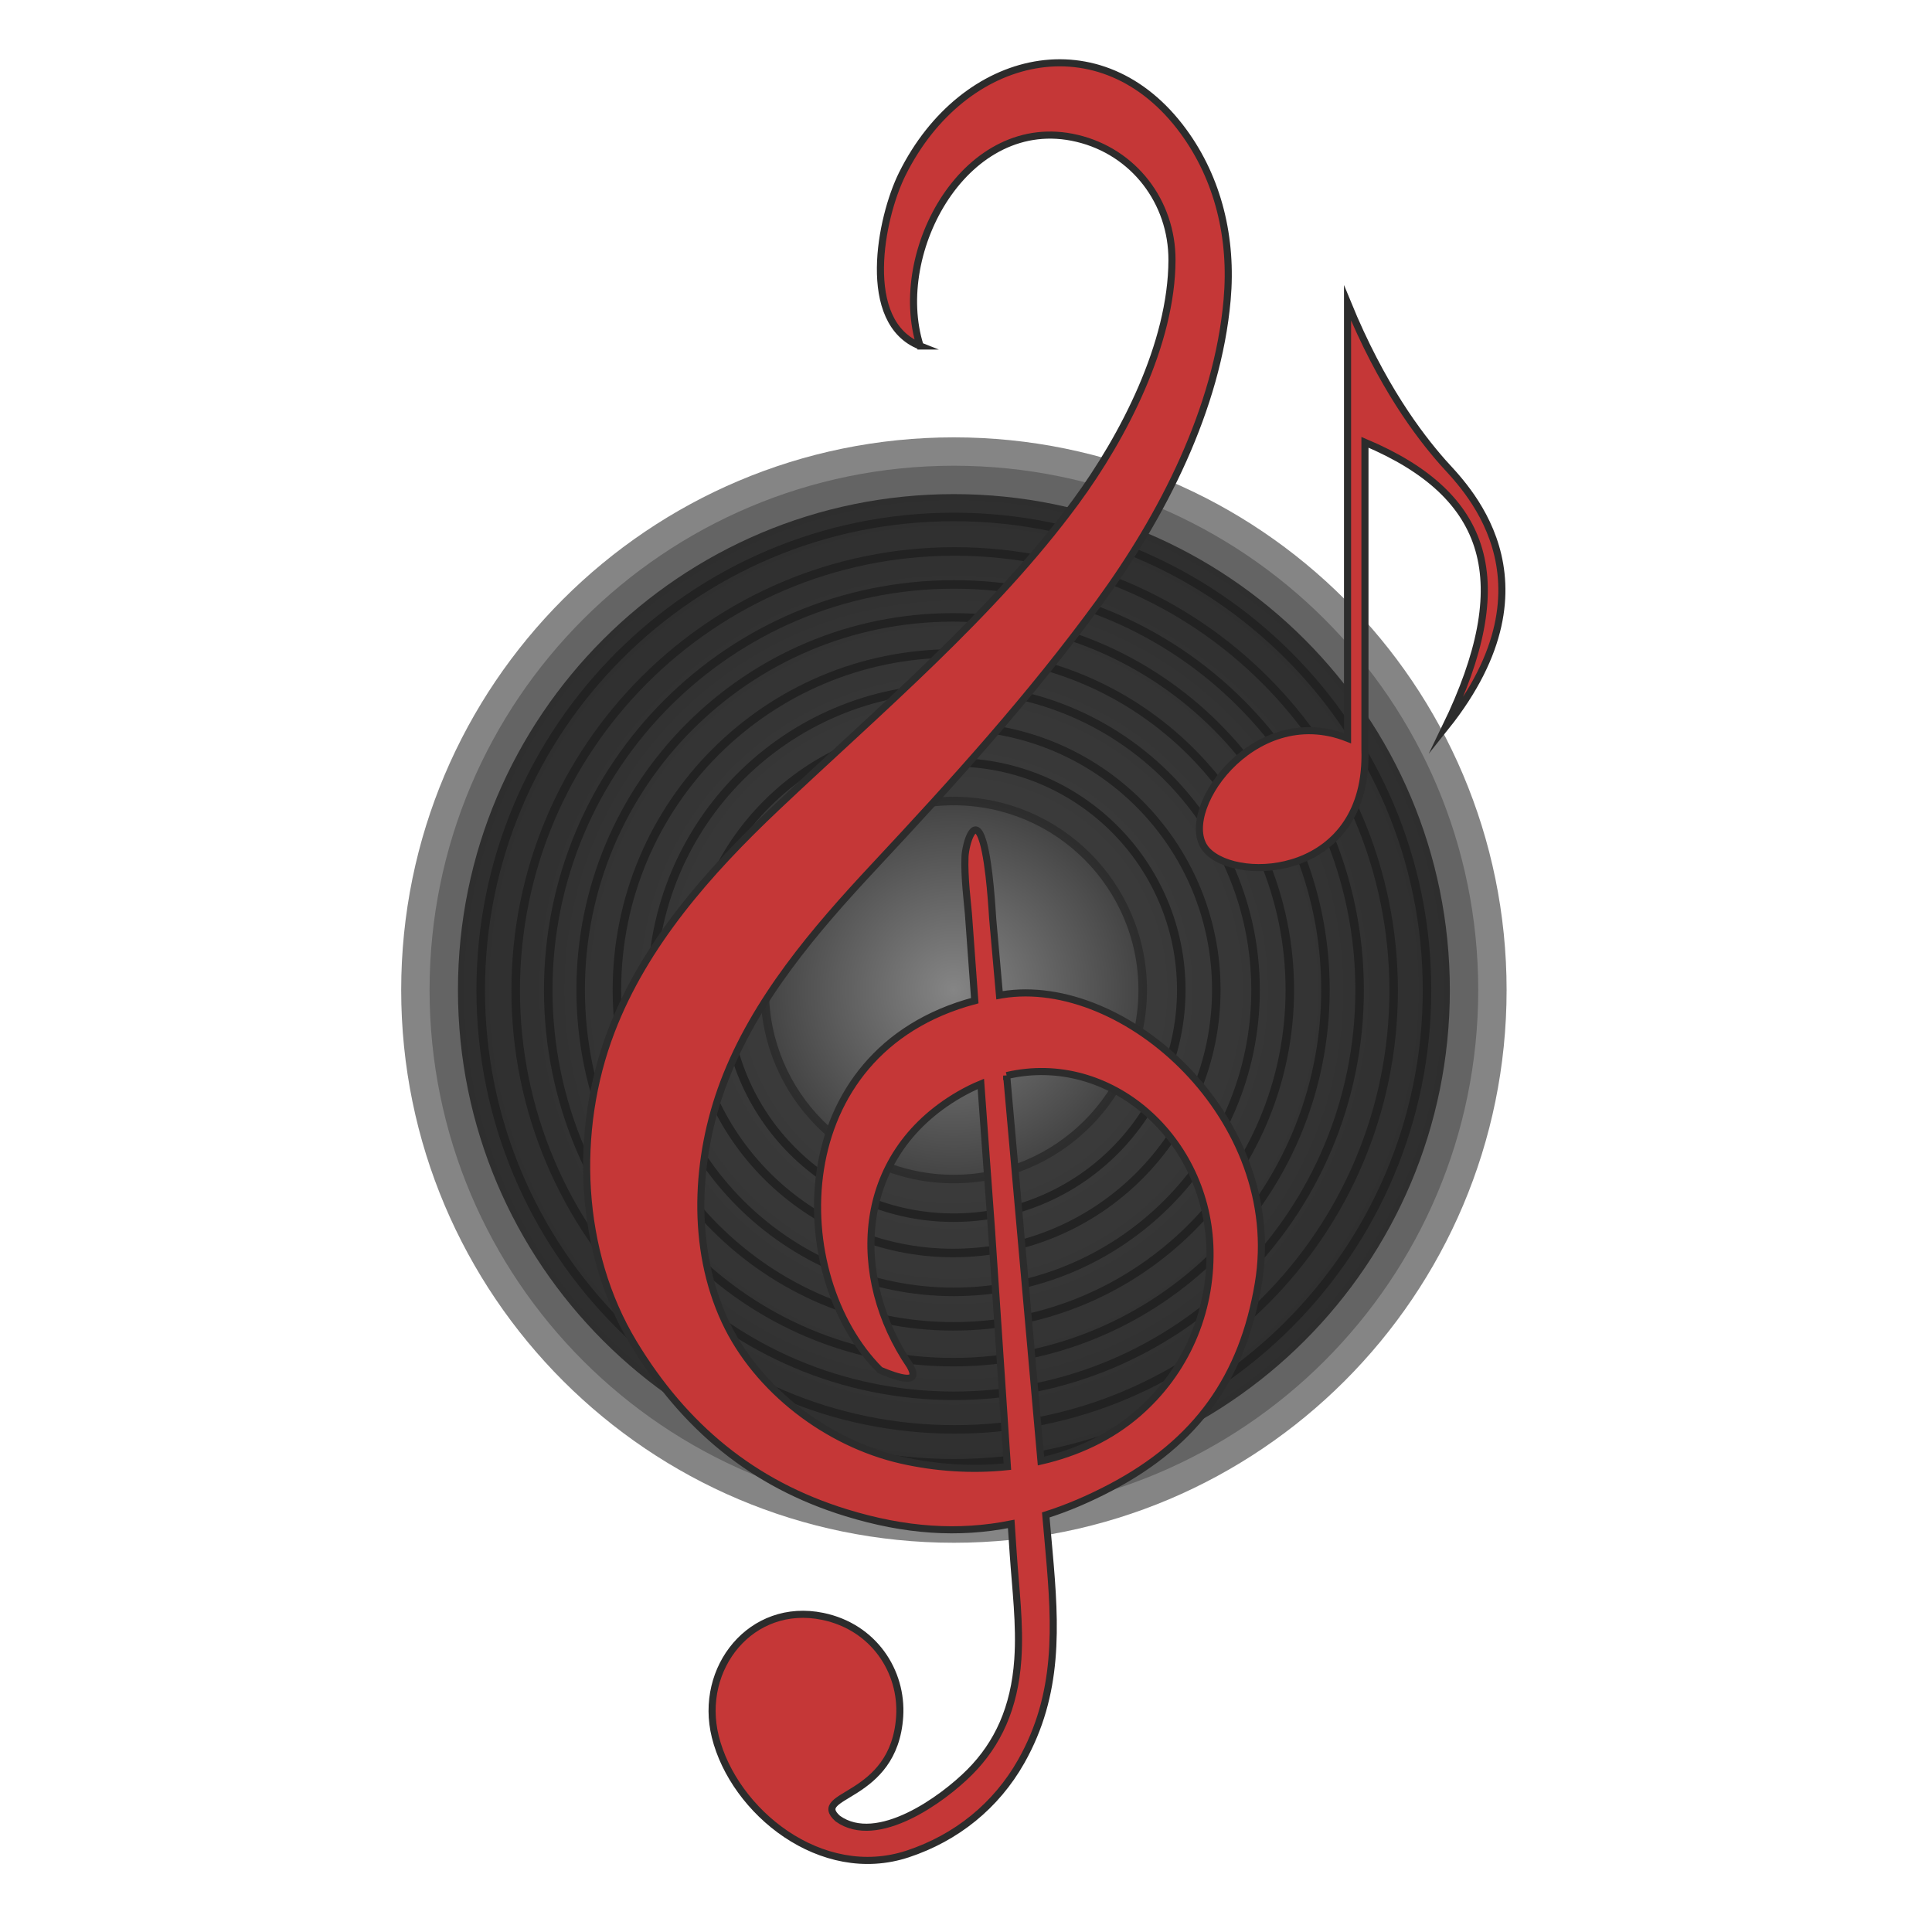 <?xml version="1.0" encoding="UTF-8" standalone="no"?>
<!-- Created with sK1/UniConvertor (http://sk1project.org/) -->

<svg
   xmlns:osb="http://www.openswatchbook.org/uri/2009/osb"
   xmlns:dc="http://purl.org/dc/elements/1.1/"
   xmlns:cc="http://creativecommons.org/ns#"
   xmlns:rdf="http://www.w3.org/1999/02/22-rdf-syntax-ns#"
   xmlns:svg="http://www.w3.org/2000/svg"
   xmlns="http://www.w3.org/2000/svg"
   xmlns:xlink="http://www.w3.org/1999/xlink"
   xmlns:sodipodi="http://sodipodi.sourceforge.net/DTD/sodipodi-0.dtd"
   xmlns:inkscape="http://www.inkscape.org/namespaces/inkscape"
   width="64"
   height="64"
   viewBox="0 0 51.2 51.2"
   id="svg2"
   version="1.1"
   inkscape:version="0.48.4 r9939"
   sodipodi:docname="mzk.svg"
   style="fill-rule:evenodd;enable-background:new">
  <defs
     id="defs22">
    <linearGradient
       id="linearGradient7108">
      <stop
         style="stop-color:#b12d2d;stop-opacity:1;"
         offset="0"
         id="stop7110" />
      <stop
         style="stop-color:#c53737;stop-opacity:1;"
         offset="1"
         id="stop7112" />
    </linearGradient>
    <linearGradient
       id="linearGradient7092"
       osb:paint="solid">
      <stop
         style="stop-color:#c53737;stop-opacity:1;"
         offset="0"
         id="stop7094" />
    </linearGradient>
    <linearGradient
       id="linearGradient4159">
      <stop
         style="stop-color:#424242;stop-opacity:1;"
         offset="0"
         id="stop4161" />
      <stop
         style="stop-color:#2c2c2c;stop-opacity:1;"
         offset="1"
         id="stop4163" />
    </linearGradient>
    <linearGradient
       id="linearGradient3803"
       osb:paint="solid">
      <stop
         style="stop-color:#2c2c2b;stop-opacity:1;"
         offset="0"
         id="stop3805" />
    </linearGradient>
    <radialGradient
       inkscape:collect="always"
       xlink:href="#linearGradient4159-8"
       id="radialGradient4165-5"
       cx="760.009"
       cy="283.492"
       fx="760.009"
       fy="283.492"
       r="68.109"
       gradientUnits="userSpaceOnUse" />
    <linearGradient
       id="linearGradient4159-8">
      <stop
         style="stop-color:#858585;stop-opacity:1;"
         offset="0"
         id="stop4161-8" />
      <stop
         style="stop-color:#424242;stop-opacity:1;"
         offset="1"
         id="stop4163-1" />
    </linearGradient>
    <radialGradient
       inkscape:collect="always"
       xlink:href="#linearGradient4159-8"
       id="radialGradient5689"
       gradientUnits="userSpaceOnUse"
       cx="760.009"
       cy="283.492"
       fx="760.009"
       fy="283.492"
       r="68.109" />
    <radialGradient
       inkscape:collect="always"
       xlink:href="#linearGradient4159"
       id="radialGradient5697"
       cx="1161.612"
       cy="148.172"
       fx="1161.612"
       fy="148.172"
       r="239.726"
       gradientUnits="userSpaceOnUse" />
    <radialGradient
       inkscape:collect="always"
       xlink:href="#linearGradient4159-8-2"
       id="radialGradient5689-8"
       gradientUnits="userSpaceOnUse"
       cx="760.009"
       cy="283.492"
       fx="760.009"
       fy="283.492"
       r="68.109" />
    <linearGradient
       id="linearGradient4159-8-2">
      <stop
         style="stop-color:#858585;stop-opacity:1;"
         offset="0"
         id="stop4161-8-4" />
      <stop
         style="stop-color:#424242;stop-opacity:1;"
         offset="1"
         id="stop4163-1-5" />
    </linearGradient>
    <radialGradient
       r="68.109"
       fy="283.492"
       fx="760.009"
       cy="283.492"
       cx="760.009"
       gradientUnits="userSpaceOnUse"
       id="radialGradient5722"
       xlink:href="#linearGradient4159-8-2"
       inkscape:collect="always" />
    <radialGradient
       inkscape:collect="always"
       xlink:href="#linearGradient4159-8-2"
       id="radialGradient5855"
       gradientUnits="userSpaceOnUse"
       cx="760.009"
       cy="283.492"
       fx="760.009"
       fy="283.492"
       r="68.109" />
    <filter
       inkscape:collect="always"
       id="filter6077"
       color-interpolation-filters="sRGB">
      <feGaussianBlur
         inkscape:collect="always"
         stdDeviation="1.334"
         id="feGaussianBlur6079" />
    </filter>
    <filter
       inkscape:collect="always"
       id="filter7067"
       color-interpolation-filters="sRGB">
      <feGaussianBlur
         inkscape:collect="always"
         stdDeviation="0.333"
         id="feGaussianBlur7069" />
    </filter>
    <radialGradient
       inkscape:collect="always"
       xlink:href="#linearGradient4159"
       id="radialGradient7186"
       gradientUnits="userSpaceOnUse"
       cx="1161.612"
       cy="148.172"
       fx="1161.612"
       fy="148.172"
       r="239.726" />
    <radialGradient
       inkscape:collect="always"
       xlink:href="#linearGradient4159-8-2"
       id="radialGradient7188"
       gradientUnits="userSpaceOnUse"
       cx="760.009"
       cy="283.492"
       fx="760.009"
       fy="283.492"
       r="68.109" />
  </defs>
  <sodipodi:namedview
     pagecolor="#ffffff"
     bordercolor="#666666"
     borderopacity="1"
     objecttolerance="10"
     gridtolerance="10"
     guidetolerance="10"
     inkscape:pageopacity="0"
     inkscape:pageshadow="2"
     inkscape:window-width="1920"
     inkscape:window-height="1017"
     id="namedview20"
     showgrid="false"
     inkscape:zoom="10.148728"
     inkscape:cx="25.658404"
     inkscape:cy="36.503704"
     inkscape:window-x="1912"
     inkscape:window-y="-8"
     inkscape:window-maximized="1"
     inkscape:current-layer="layer1"
     fit-margin-top="50"
     fit-margin-left="50"
     fit-margin-right="50"
     fit-margin-bottom="50" />
  <g
     inkscape:groupmode="layer"
     id="layer4"
     inkscape:label="Layer"
     style="display:inline"
     transform="translate(-473.403,-464.015)" />
  <g
     inkscape:groupmode="layer"
     id="layer1"
     inkscape:label="Layer#2"
     style="display:inline"
     transform="translate(-551.789,-542.477)">
    <g
       id="g7169"
       transform="matrix(0.094,0,0,0.094,497.52,539.831)">
      <path
         transform="matrix(0.65,0,0,0.65,91.21,210.961)"
         d="m 1389.029,148.172 c 0,125.599 -101.818,227.417 -227.417,227.417 -125.599,0 -227.417,-101.818 -227.417,-227.417 0,-125.599 101.818,-227.417 227.417,-227.417 125.599,0 227.417,101.818 227.417,227.417 z"
         sodipodi:ry="227.41733"
         sodipodi:rx="227.41733"
         sodipodi:cy="148.17223"
         sodipodi:cx="1161.6121"
         id="path3858"
         style="fill:url(#radialGradient7186);fill-opacity:1;fill-rule:evenodd;stroke:#6f6f6f;stroke-width:24.617;stroke-linecap:butt;stroke-linejoin:round;stroke-miterlimit:4.1;stroke-opacity:0.843;stroke-dasharray:none;stroke-dashoffset:0;display:inline;enable-background:new"
         sodipodi:type="arc" />
      <path
         transform="matrix(0.8,0,0,0.8,238.194,80.472)"
         d="m 826.617,283.492 c 0,36.787 -29.822,66.609 -66.609,66.609 -36.787,0 -66.609,-29.822 -66.609,-66.609 0,-36.787 29.822,-66.609 66.609,-66.609 36.787,0 66.609,29.822 66.609,66.609 z"
         sodipodi:ry="66.608749"
         sodipodi:rx="66.608749"
         sodipodi:cy="283.49173"
         sodipodi:cx="760.00861"
         id="path3973"
         style="fill:url(#radialGradient7188);fill-opacity:1;fill-rule:evenodd;stroke:#2c2c2c;stroke-width:3;stroke-linecap:butt;stroke-linejoin:round;stroke-miterlimit:7;stroke-opacity:0.898;stroke-dasharray:none;stroke-dashoffset:0;display:inline;filter:url(#filter7067);enable-background:new"
         sodipodi:type="arc" />
      <g
         style="fill-rule:evenodd;display:inline;filter:url(#filter6077);enable-background:new"
         transform="translate(228.356,78.468)"
         id="g6059">
        <path
           sodipodi:type="arc"
           style="fill:none;stroke:#212121;stroke-width:2.252;stroke-linecap:butt;stroke-linejoin:round;stroke-miterlimit:7;stroke-opacity:0.898;stroke-dasharray:none;stroke-dashoffset:0"
           id="path3935"
           sodipodi:cx="801.25592"
           sodipodi:cy="320.83722"
           sodipodi:rx="125.13527"
           sodipodi:ry="125.13527"
           d="m 926.391,320.837 c 0,69.11 -56.025,125.135 -125.135,125.135 -69.11,0 -125.135,-56.025 -125.135,-125.135 0,-69.11 56.025,-125.135 125.135,-125.135 69.11,0 125.135,56.025 125.135,125.135 z"
           transform="matrix(1.066,0,0,1.066,-236.245,-113.196)" />
        <path
           sodipodi:type="arc"
           style="fill:none;stroke:#212121;stroke-width:2.428;stroke-linecap:butt;stroke-linejoin:round;stroke-miterlimit:7;stroke-opacity:0.898;stroke-dasharray:none;stroke-dashoffset:0;display:inline;enable-background:new"
           id="path3935-3"
           sodipodi:cx="801.25592"
           sodipodi:cy="320.83722"
           sodipodi:rx="125.13527"
           sodipodi:ry="125.13527"
           d="m 926.391,320.837 c 0,69.11 -56.025,125.135 -125.135,125.135 -69.11,0 -125.135,-56.025 -125.135,-125.135 0,-69.11 56.025,-125.135 125.135,-125.135 69.11,0 125.135,56.025 125.135,125.135 z"
           transform="matrix(0.989,0,0,0.989,-174.323,-88.401)" />
        <path
           sodipodi:type="arc"
           style="fill:none;stroke:#212121;stroke-width:2.626;stroke-linecap:butt;stroke-linejoin:round;stroke-miterlimit:7;stroke-opacity:0.898;stroke-dasharray:none;stroke-dashoffset:0;display:inline;enable-background:new"
           id="path3935-3-8"
           sodipodi:cx="801.25592"
           sodipodi:cy="320.83722"
           sodipodi:rx="125.13527"
           sodipodi:ry="125.13527"
           d="m 926.391,320.837 c 0,69.11 -56.025,125.135 -125.135,125.135 -69.11,0 -125.135,-56.025 -125.135,-125.135 0,-69.11 56.025,-125.135 125.135,-125.135 69.11,0 125.135,56.025 125.135,125.135 z"
           transform="matrix(0.914,0,0,0.914,-114.439,-64.423)" />
        <path
           sodipodi:type="arc"
           style="fill:none;stroke:#212121;stroke-width:2.86;stroke-linecap:butt;stroke-linejoin:round;stroke-miterlimit:7;stroke-opacity:0.898;stroke-dasharray:none;stroke-dashoffset:0;display:inline;enable-background:new"
           id="path3935-3-8-6"
           sodipodi:cx="801.25592"
           sodipodi:cy="320.83722"
           sodipodi:rx="125.13527"
           sodipodi:ry="125.13527"
           d="m 926.391,320.837 c 0,69.11 -56.025,125.135 -125.135,125.135 -69.11,0 -125.135,-56.025 -125.135,-125.135 0,-69.11 56.025,-125.135 125.135,-125.135 69.11,0 125.135,56.025 125.135,125.135 z"
           transform="matrix(0.839,0,0,0.839,-54.588,-40.457)" />
        <path
           sodipodi:type="arc"
           style="fill:none;stroke:#212121;stroke-width:3.166;stroke-linecap:butt;stroke-linejoin:round;stroke-miterlimit:7;stroke-opacity:0.898;stroke-dasharray:none;stroke-dashoffset:0;display:inline;enable-background:new"
           id="path3935-3-8-6-9"
           sodipodi:cx="801.25592"
           sodipodi:cy="320.83722"
           sodipodi:rx="125.13527"
           sodipodi:ry="125.13527"
           d="m 926.391,320.837 c 0,69.11 -56.025,125.135 -125.135,125.135 -69.11,0 -125.135,-56.025 -125.135,-125.135 0,-69.11 56.025,-125.135 125.135,-125.135 69.11,0 125.135,56.025 125.135,125.135 z"
           transform="matrix(0.758,0,0,0.758,10.401,-14.435)" />
        <path
           sodipodi:type="arc"
           style="fill:none;stroke:#212121;stroke-width:3.529;stroke-linecap:butt;stroke-linejoin:round;stroke-miterlimit:7;stroke-opacity:0.898;stroke-dasharray:none;stroke-dashoffset:0;display:inline;enable-background:new"
           id="path3935-3-8-6-9-8"
           sodipodi:cx="801.25592"
           sodipodi:cy="320.83722"
           sodipodi:rx="125.13527"
           sodipodi:ry="125.13527"
           d="m 926.391,320.837 c 0,69.11 -56.025,125.135 -125.135,125.135 -69.11,0 -125.135,-56.025 -125.135,-125.135 0,-69.11 56.025,-125.135 125.135,-125.135 69.11,0 125.135,56.025 125.135,125.135 z"
           transform="matrix(0.68,0,0,0.68,73.002,10.632)" />
        <path
           sodipodi:type="arc"
           style="fill:none;stroke:#212121;stroke-width:4.046;stroke-linecap:butt;stroke-linejoin:round;stroke-miterlimit:7;stroke-opacity:0.898;stroke-dasharray:none;stroke-dashoffset:0;display:inline;enable-background:new"
           id="path3935-3-8-6-9-8-6"
           sodipodi:cx="801.25592"
           sodipodi:cy="320.83722"
           sodipodi:rx="125.13527"
           sodipodi:ry="125.13527"
           d="m 926.391,320.837 c 0,69.11 -56.025,125.135 -125.135,125.135 -69.11,0 -125.135,-56.025 -125.135,-125.135 0,-69.11 56.025,-125.135 125.135,-125.135 69.11,0 125.135,56.025 125.135,125.135 z"
           transform="matrix(0.593,0,0,0.593,142.532,38.473)" />
        <path
           sodipodi:type="arc"
           style="fill:none;stroke:#212121;stroke-width:4.678;stroke-linecap:butt;stroke-linejoin:round;stroke-miterlimit:7;stroke-opacity:0.898;stroke-dasharray:none;stroke-dashoffset:0;display:inline;enable-background:new"
           id="path3935-3-8-6-9-8-6-6"
           sodipodi:cx="801.25592"
           sodipodi:cy="320.83722"
           sodipodi:rx="125.13527"
           sodipodi:ry="125.13527"
           d="m 926.391,320.837 c 0,69.11 -56.025,125.135 -125.135,125.135 -69.11,0 -125.135,-56.025 -125.135,-125.135 0,-69.11 56.025,-125.135 125.135,-125.135 69.11,0 125.135,56.025 125.135,125.135 z"
           transform="matrix(0.513,0,0,0.513,206.766,64.193)" />
      </g>
      <g
         style="fill:#c53737;fill-opacity:1;fill-rule:evenodd;stroke:#2c2c2c;stroke-width:1.222;stroke-linecap:butt;stroke-linejoin:miter;stroke-miterlimit:9;stroke-opacity:1;stroke-dasharray:none;enable-background:new"
         id="layer1-5"
         transform="matrix(1.636,0,0,1.636,289.684,-962.91)">
        <path
           style="fill:#c53737;fill-opacity:1;fill-rule:evenodd;stroke:#2c2c2c;stroke-width:1.222;stroke-linecap:butt;stroke-linejoin:miter;stroke-miterlimit:9;stroke-opacity:1;stroke-dasharray:none"
           inkscape:connector-curvature="0"
           id="path3743"
           d="m 408.04,658 c 5.88,14.34 12.3,22.76 16.39,27.42 3.23,3.68 20.94,20.04 0.53,45.61 12.12,-25.04 7.76,-39.88 -13.92,-49.03 v 53 c 0.68,21.83 -21.75,23.16 -27.21,17.35 -5.65,-5.99 7.67,-25.89 24.21,-19.35 v -75 z" />
      </g>
      <g
         transform="matrix(1.139,0,0,1.139,-321.219,48.728)"
         id="g3796"
         style="fill:#c53737;fill-opacity:1;fill-rule:evenodd;stroke:#2c2c2c;stroke-width:1.756;stroke-linecap:butt;stroke-linejoin:miter;stroke-miterlimit:9;stroke-opacity:1;stroke-dasharray:none;stroke-dashoffset:0;display:inline;enable-background:new">
        <path
           style="fill:#c53737;fill-opacity:1;stroke:#2c2c2c;stroke-width:1.756;stroke-linecap:butt;stroke-linejoin:miter;stroke-miterlimit:9;stroke-opacity:1;stroke-dasharray:none;stroke-dashoffset:0"
           d="m 1016.647,67.582 c -7.452,-23.42 11.475,-57.921 38.843,-51.409 14.037,3.326 23.535,15.743 23.49,30.153 -0.062,20.638 -11.93,43.644 -23.8,59.805 -20.458,27.858 -48.931,51.864 -74.059,75.642 -16.843,15.943 -32.67,33.797 -40.956,55.476 -9.38,24.549 -8.147,54.478 5.56,77.142 12.49,20.658 29.506,34.885 52.657,41.984 14.553,4.476 27.759,5.369 40.808,2.76 l 0.497,7.376 c 0.58,8.648 1.734,17.499 1.139,26.172 -0.82,11.976 -4.946,20.862 -11.835,27.812 -6.79,6.844 -22.981,18.541 -32.729,11.585 -7.083,-6.348 13.979,-4.504 15.319,-25.271 0.718,-11.141 -6.399,-22.179 -19.052,-24.793 -17.653,-3.644 -30.808,12.786 -26.584,29.793 4.602,18.523 26.217,36.111 47.653,29.003 12.003,-3.976 21.853,-11.891 28.085,-22.926 9.413,-16.673 8.515,-33.401 6.877,-51.813 l -0.814,-9.16 c 5.297,-1.682 10.614,-3.948 16.028,-6.794 21.378,-11.24 32.721,-27.337 36.585,-50.521 6.784,-40.714 -33.12,-76.403 -63.41,-71.437 -0.224,0.037 -0.438,0.087 -0.659,0.125 l -1.683,-18.908 c -0.1,-1.161 -0.698,-13.191 -2.37,-18.995 -2.11,-7.307 -4.353,0.532 -4.487,3.586 -0.223,5.133 0.664,11.699 0.843,14.118 l 1.571,21.532 c -47.226,12.559 -46.821,68.153 -23.433,91.464 6.665,2.814 9.684,2.861 7.378,-1.124 -14.864,-21.894 -13.841,-51.956 12.201,-67.077 1.78,-1.031 3.571,-1.919 5.359,-2.653 l 2.609,35.668 3.962,59.059 c -8.832,0.934 -17.892,0.295 -26.31,-1.623 -18.22,-4.165 -35.646,-17.369 -43.577,-34.381 -8.515,-18.266 -7.334,-40.54 -0.342,-59.06 7.73,-20.483 22.607,-37.803 37.341,-53.58 19.733,-21.133 38.614,-41.978 55.66,-65.336 15.655,-21.462 29.213,-47.835 31.616,-74.78 1.37,-15.336 -2.216,-29.977 -10.793,-41.706 -20.189,-27.614 -54.522,-19.822 -69.604,10.491 -5.419,10.893 -10.489,36.756 4.417,42.602 z m 21.416,180.579 c 25.714,-5.993 49.861,15.693 50.328,43.305 0.263,15.488 -6.025,30.056 -17.787,40.29 -6.851,5.961 -15.181,9.781 -24.046,11.821 l -8.495,-95.416 z"
           id="path18-1"
           inkscape:connector-curvature="0" />
      </g>
    </g>
  </g>
</svg>
